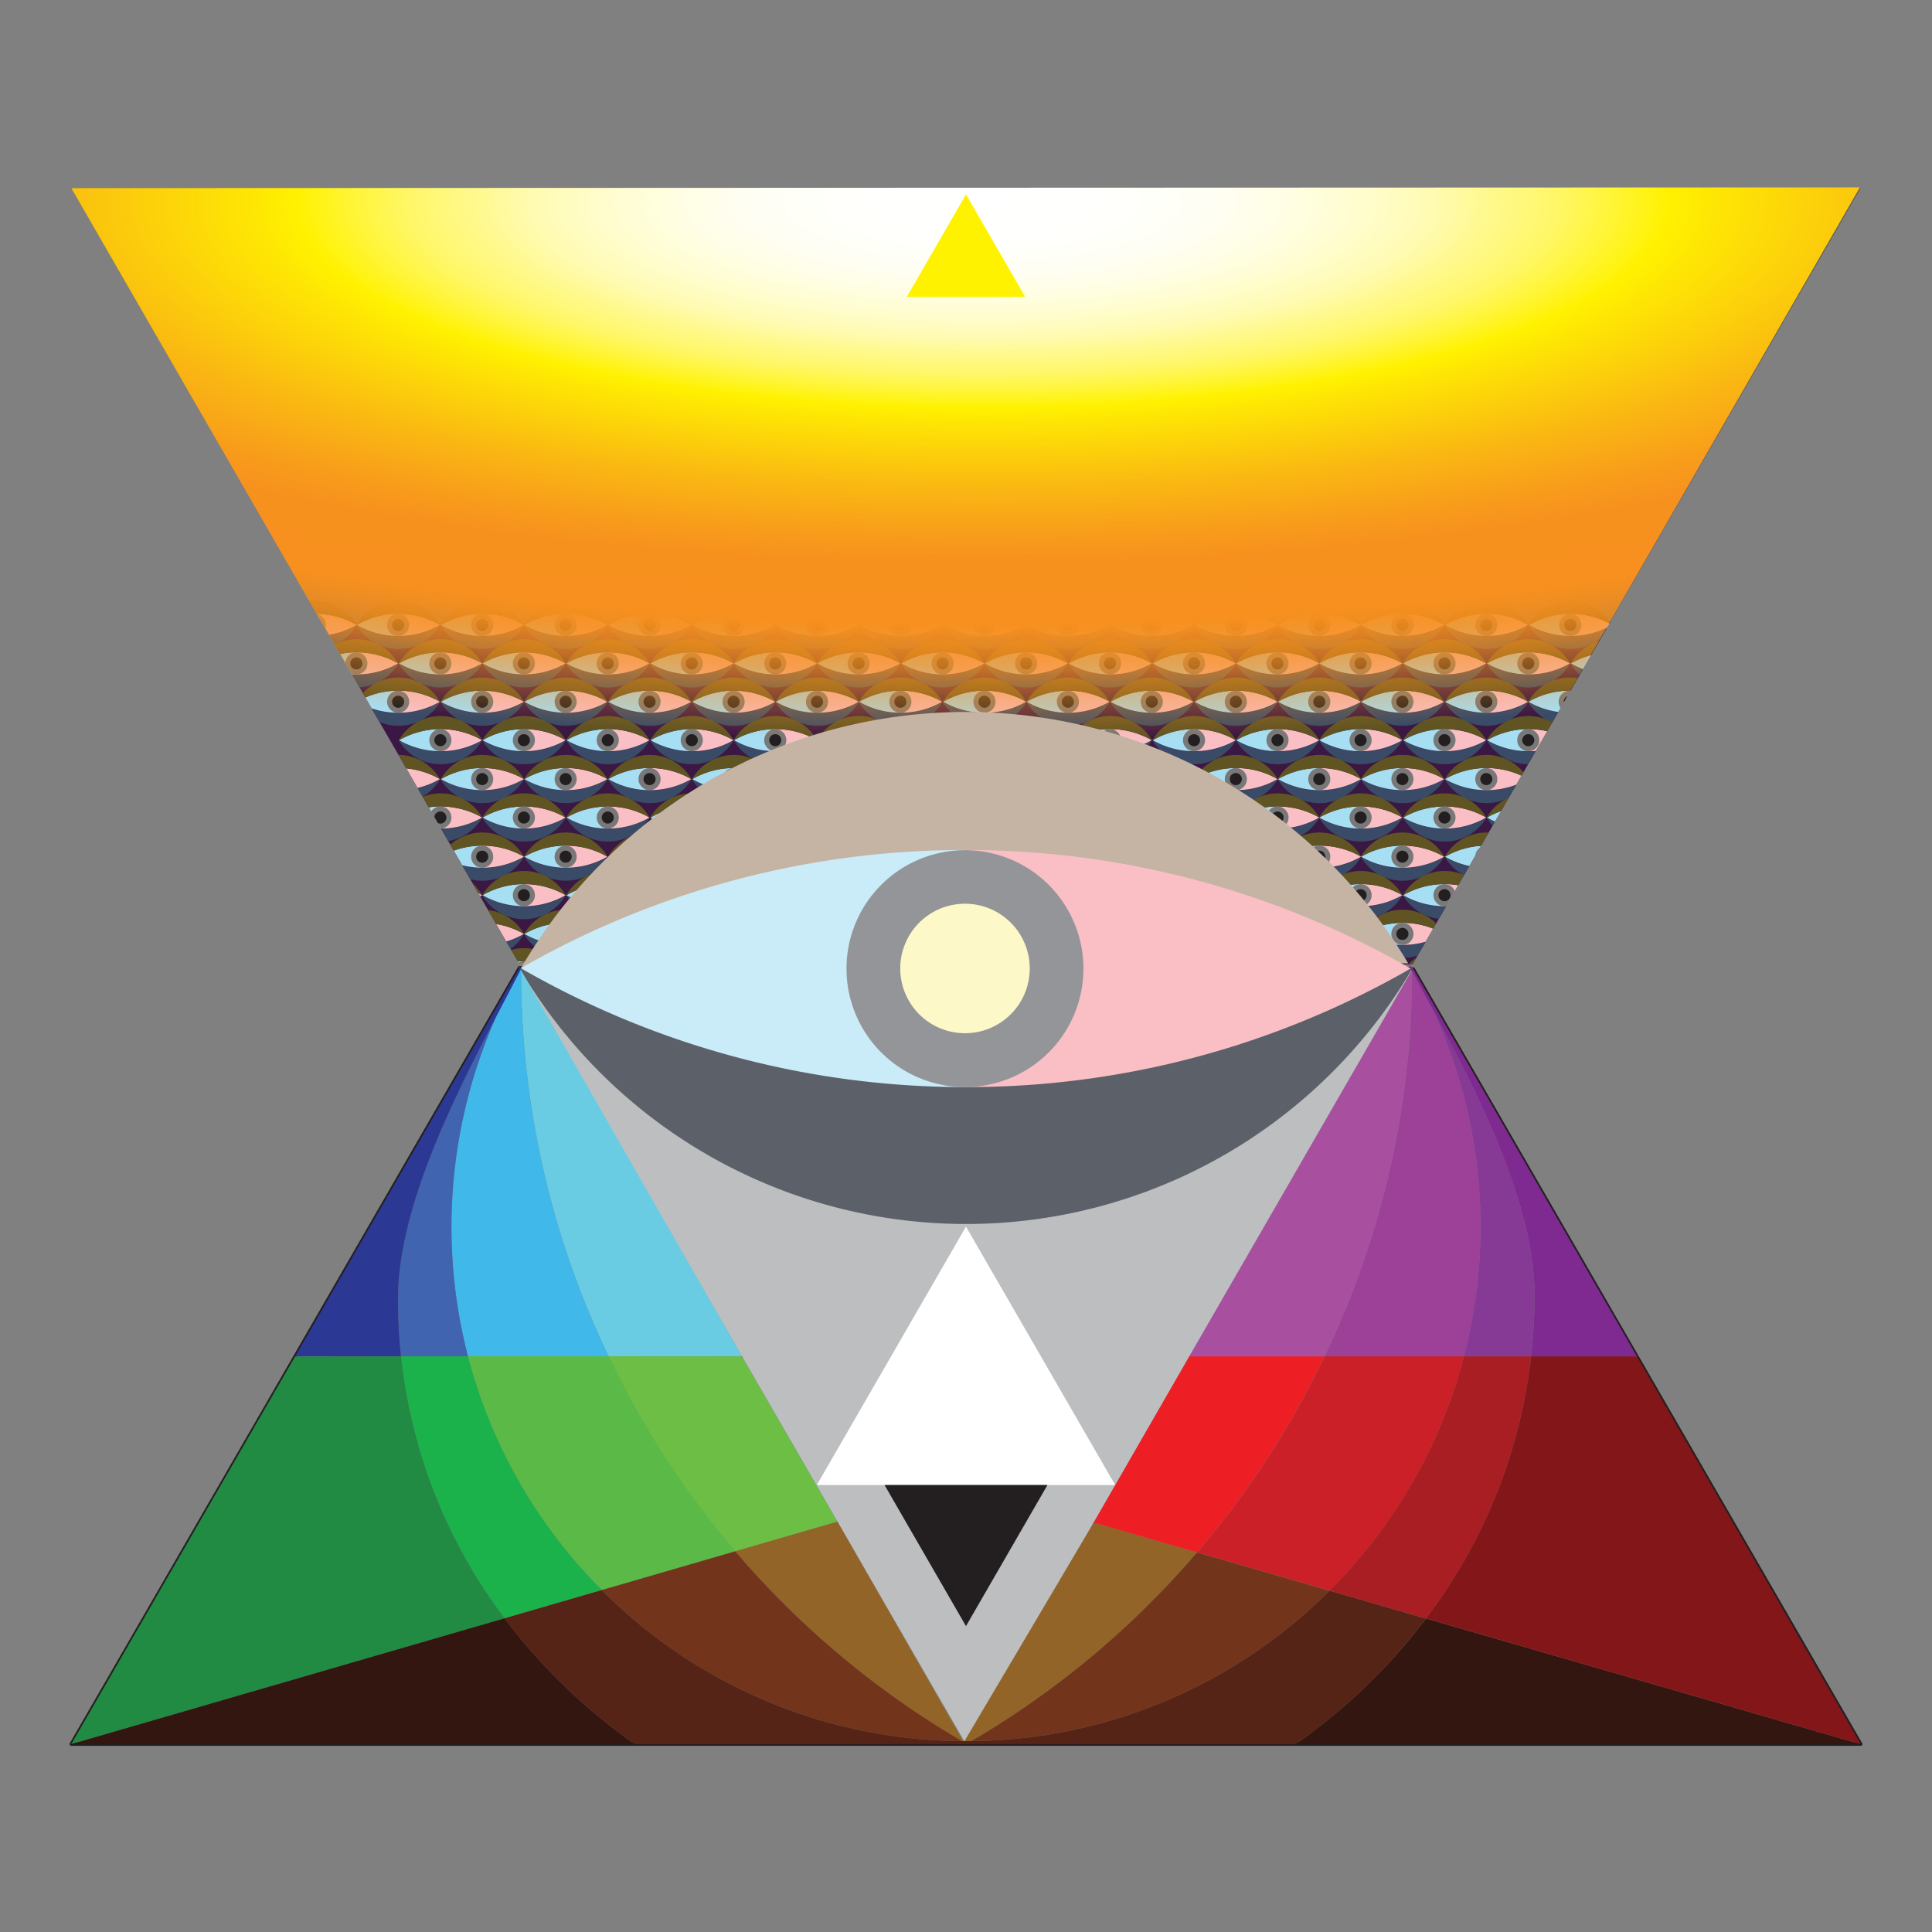 <svg xmlns="http://www.w3.org/2000/svg" xmlns:xlink="http://www.w3.org/1999/xlink" viewBox="0 0 566.93 566.93">
  <rect x="0" y="0" width="566.93" height="566.93" fill="#808080" stroke="none"/>
  <defs>
    <style>
      .cls-1, .cls-10, .cls-9 {
        fill: none;
      }

      .cls-2 {
        fill: #394b66;
      }

      .cls-3 {
        fill: #f9bfc5;
      }

      .cls-4 {
        fill: #a6def3;
      }

      .cls-5 {
        fill: #605423;
      }

      .cls-6 {
        fill: #787878;
      }

      .cls-7 {
        fill: #231f20;
      }

      .cls-8 {
        isolation: isolate;
      }

      .cls-9 {
        stroke: #231f20;
        stroke-linejoin: round;
      }

      .cls-10 {
        stroke: #020202;
        stroke-miterlimit: 10;
      }

      .cls-11 {
        fill: #bcbec0;
      }

      .cls-12 {
        fill: #5b6069;
      }

      .cls-13 {
        clip-path: url(#clip-path);
      }

      .cls-14 {
        opacity: 0.29;
        mix-blend-mode: overlay;
        fill: url(#radial-gradient);
      }

      .cls-15 {
        fill: #3b1743;
      }

      .cls-16 {
        fill: url(#radial-gradient-2);
      }

      .cls-17 {
        fill: #fff;
      }

      .cls-18 {
        fill: #fff200;
      }

      .cls-19 {
        fill: #69cce2;
      }

      .cls-20 {
        fill: #41b8ea;
      }

      .cls-21 {
        fill: #4064af;
      }

      .cls-22 {
        fill: #2b3894;
      }

      .cls-23 {
        fill: #c5b4a3;
      }

      .cls-24 {
        fill: #caebf8;
      }

      .cls-25 {
        fill: #939598;
      }

      .cls-26 {
        fill: #fcf8c7;
      }

      .cls-27 {
        fill: #6dbe45;
      }

      .cls-28 {
        fill: #5bba47;
      }

      .cls-29 {
        fill: #1cb24b;
      }

      .cls-30 {
        fill: #218a43;
      }

      .cls-31 {
        fill: #936427;
      }

      .cls-32 {
        fill: #72351c;
      }

      .cls-33 {
        fill: #562416;
      }

      .cls-34 {
        fill: #32160f;
      }

      .cls-35 {
        fill: #ed1f24;
      }

      .cls-36 {
        fill: #cb2027;
      }

      .cls-37 {
        fill: #a91e22;
      }

      .cls-38 {
        fill: #831618;
      }

      .cls-39 {
        fill: #a8509f;
      }

      .cls-40 {
        fill: #9c4098;
      }

      .cls-41 {
        fill: #863a96;
      }

      .cls-42 {
        fill: #7e2a90;
      }
    </style>
    <clipPath id="clip-path">
      <polygon class="cls-1" points="152.24 282.65 20.91 55.19 546.02 55.19 414.5 282.98 152.24 282.65"/>
    </clipPath>
    <radialGradient id="radial-gradient" cx="100.79" cy="442.75" r="131.84" gradientTransform="translate(80.68 -762.52) scale(2.14 2)" gradientUnits="userSpaceOnUse">
      <stop offset="0" stop-color="#d07728"/>
      <stop offset="0.54" stop-color="#623813"/>
      <stop offset="1" stop-color="#010101"/>
    </radialGradient>
    <radialGradient id="radial-gradient-2" cx="288.3" cy="60.29" r="526.56" gradientTransform="matrix(1, 0, 0, 0.3, 0.06, 41.32)" gradientUnits="userSpaceOnUse">
      <stop offset="0" stop-color="#fff"/>
      <stop offset="0.08" stop-color="#fffffc"/>
      <stop offset="0.13" stop-color="#fffef3"/>
      <stop offset="0.17" stop-color="#fffee4"/>
      <stop offset="0.21" stop-color="#fffdce"/>
      <stop offset="0.25" stop-color="#fffbb3"/>
      <stop offset="0.28" stop-color="#fff990"/>
      <stop offset="0.32" stop-color="#fff767"/>
      <stop offset="0.35" stop-color="#fff538"/>
      <stop offset="0.38" stop-color="#fff204"/>
      <stop offset="0.38" stop-color="#fff200"/>
      <stop offset="0.41" stop-color="#fee504"/>
      <stop offset="0.53" stop-color="#fab812"/>
      <stop offset="0.62" stop-color="#f89c1b"/>
      <stop offset="0.67" stop-color="#f7911e"/>
      <stop offset="0.78" stop-color="#f7901e"/>
      <stop offset="0.8" stop-color="#f7901e" stop-opacity="0.96"/>
      <stop offset="0.83" stop-color="#f7901e" stop-opacity="0.87"/>
      <stop offset="0.87" stop-color="#f7901e" stop-opacity="0.71"/>
      <stop offset="0.91" stop-color="#f7901e" stop-opacity="0.49"/>
      <stop offset="0.96" stop-color="#f7901e" stop-opacity="0.22"/>
      <stop offset="1" stop-color="#f7901e" stop-opacity="0"/>
    </radialGradient>
    <symbol id="New_Symbol" data-name="New Symbol" viewBox="0 0 17.01 9.83">
      <path class="cls-2" d="M0,4.94A16.92,16.92,0,0,0,8.51,7.22,17,17,0,0,0,17,5h0A9.82,9.82,0,0,1,8.51,9.83,9.82,9.82,0,0,1,0,4.93"/>
      <path class="cls-3" d="M8.51,7.18A16.86,16.86,0,0,0,17,4.93,16.93,16.93,0,0,0,8.5,2.68"/>
      <path class="cls-4" d="M8.5,2.68A16.89,16.89,0,0,0,.05,4.92,16.84,16.84,0,0,0,8.51,7.18"/>
      <path class="cls-5" d="M17,4.93A16.86,16.86,0,0,0,0,5H0a9.77,9.77,0,0,1,17-.09"/>
      <path class="cls-6" d="M6.24,4.93A2.25,2.25,0,1,1,8.49,7.18,2.25,2.25,0,0,1,6.24,4.93Z"/>
      <path class="cls-7" d="M7.26,4.93A1.23,1.23,0,1,1,8.49,6.16,1.23,1.23,0,0,1,7.26,4.93Z"/>
    </symbol>
  </defs>
  <title>saccidananda</title>
  <g class="cls-8">
    <g id="cit">
      <line class="cls-9" x1="217.72" y1="398.02" x2="349.04" y2="398.02"/>
      <line class="cls-10" x1="282.8" y1="435.76" x2="320.94" y2="446.78"/>
      <polygon class="cls-11" points="414.62 284.23 349.04 398.01 325.38 439.07 283.46 511.81 241.48 439.12 217.72 398.01 152.13 284.51 414.62 284.23"/>
      <polygon class="cls-9" points="414.69 284.33 546.02 511.8 20.91 511.8 152.43 284 414.69 284.33"/>
      <path class="cls-12" d="M152,283.57a263.31,263.31,0,0,0,262.75.13l0,0A151.91,151.91,0,0,1,152,283.36"/>
      <g class="cls-13">
        <rect class="cls-14" x="19.6" y="-160.48" width="550.33" height="528.79"/>
        <polyline class="cls-15" points="152.85 283.36 414.5 282.98 472.95 183.37 92.42 183.37"/>
        <g>
          <use width="17.01" height="9.83" transform="translate(129.27 176.28) scale(1.44)" xlink:href="#New_Symbol"/>
          <use width="17.01" height="9.83" transform="translate(104.61 176.28) scale(1.44)" xlink:href="#New_Symbol"/>
          <use width="17.01" height="9.83" transform="translate(80.15 176.28) scale(1.44)" xlink:href="#New_Symbol"/>
          <use width="17.01" height="9.83" transform="translate(153.76 176.28) scale(1.44)" xlink:href="#New_Symbol"/>
          <use width="17.01" height="9.83" transform="translate(203.04 176.28) scale(1.44)" xlink:href="#New_Symbol"/>
          <use width="17.01" height="9.83" transform="translate(178.38 176.28) scale(1.44)" xlink:href="#New_Symbol"/>
          <use width="17.01" height="9.83" transform="translate(227.53 176.28) scale(1.44)" xlink:href="#New_Symbol"/>
          <use width="17.01" height="9.83" transform="translate(276.65 176.28) scale(1.44)" xlink:href="#New_Symbol"/>
          <use width="17.01" height="9.83" transform="translate(251.99 176.28) scale(1.44)" xlink:href="#New_Symbol"/>
          <use width="17.01" height="9.83" transform="translate(301.14 176.28) scale(1.44)" xlink:href="#New_Symbol"/>
          <use width="17.01" height="9.83" transform="translate(350.42 176.28) scale(1.44)" xlink:href="#New_Symbol"/>
          <use width="17.01" height="9.83" transform="translate(325.76 176.28) scale(1.44)" xlink:href="#New_Symbol"/>
          <use width="17.01" height="9.83" transform="translate(374.91 176.28) scale(1.44)" xlink:href="#New_Symbol"/>
          <use width="17.01" height="9.83" transform="translate(399.3 176.28) scale(1.44)" xlink:href="#New_Symbol"/>
          <use width="17.01" height="9.83" transform="translate(448.57 176.28) scale(1.44)" xlink:href="#New_Symbol"/>
          <use width="17.01" height="9.83" transform="translate(423.92 176.28) scale(1.44)" xlink:href="#New_Symbol"/>
          <use width="17.01" height="9.83" transform="translate(117 187.57) scale(1.44)" xlink:href="#New_Symbol"/>
          <use width="17.01" height="9.83" transform="translate(92.35 187.57) scale(1.44)" xlink:href="#New_Symbol"/>
          <use width="17.01" height="9.83" transform="translate(141.5 187.57) scale(1.44)" xlink:href="#New_Symbol"/>
          <use width="17.01" height="9.83" transform="translate(190.77 187.57) scale(1.44)" xlink:href="#New_Symbol"/>
          <use width="17.01" height="9.83" transform="translate(166.12 187.57) scale(1.44)" xlink:href="#New_Symbol"/>
          <use width="17.01" height="9.83" transform="translate(215.27 187.57) scale(1.44)" xlink:href="#New_Symbol"/>
          <use width="17.01" height="9.83" transform="translate(264.38 187.57) scale(1.44)" xlink:href="#New_Symbol"/>
          <use width="17.01" height="9.83" transform="translate(239.73 187.57) scale(1.44)" xlink:href="#New_Symbol"/>
          <use width="17.01" height="9.83" transform="translate(288.88 187.57) scale(1.44)" xlink:href="#New_Symbol"/>
          <use width="17.01" height="9.83" transform="translate(338.15 187.57) scale(1.44)" xlink:href="#New_Symbol"/>
          <use width="17.01" height="9.83" transform="translate(313.5 187.57) scale(1.44)" xlink:href="#New_Symbol"/>
          <use width="17.01" height="9.83" transform="translate(362.65 187.57) scale(1.44)" xlink:href="#New_Symbol"/>
          <use width="17.01" height="9.83" transform="translate(387.03 187.57) scale(1.44)" xlink:href="#New_Symbol"/>
          <use width="17.01" height="9.83" transform="translate(411.65 187.57) scale(1.44)" xlink:href="#New_Symbol"/>
          <use width="17.01" height="9.83" transform="translate(436.24 187.57) scale(1.44)" xlink:href="#New_Symbol"/>
          <use width="17.01" height="9.83" transform="translate(129.27 198.82) scale(1.44)" xlink:href="#New_Symbol"/>
          <use width="17.01" height="9.83" transform="translate(104.61 198.82) scale(1.44)" xlink:href="#New_Symbol"/>
          <use width="17.01" height="9.83" transform="translate(153.76 198.82) scale(1.44)" xlink:href="#New_Symbol"/>
          <use width="17.01" height="9.83" transform="translate(203.04 198.82) scale(1.44)" xlink:href="#New_Symbol"/>
          <use width="17.01" height="9.83" transform="translate(178.38 198.82) scale(1.44)" xlink:href="#New_Symbol"/>
          <use width="17.01" height="9.83" transform="translate(227.53 198.82) scale(1.44)" xlink:href="#New_Symbol"/>
          <use width="17.01" height="9.83" transform="translate(276.65 198.82) scale(1.44)" xlink:href="#New_Symbol"/>
          <use width="17.01" height="9.83" transform="translate(251.99 198.82) scale(1.44)" xlink:href="#New_Symbol"/>
          <use width="17.01" height="9.83" transform="translate(301.14 198.82) scale(1.44)" xlink:href="#New_Symbol"/>
          <use width="17.01" height="9.83" transform="translate(350.42 198.82) scale(1.44)" xlink:href="#New_Symbol"/>
          <use width="17.01" height="9.83" transform="translate(325.76 198.82) scale(1.44)" xlink:href="#New_Symbol"/>
          <use width="17.01" height="9.83" transform="translate(374.91 198.82) scale(1.44)" xlink:href="#New_Symbol"/>
          <use width="17.01" height="9.83" transform="translate(399.3 198.82) scale(1.44)" xlink:href="#New_Symbol"/>
          <use width="17.01" height="9.83" transform="translate(423.92 198.82) scale(1.44)" xlink:href="#New_Symbol"/>
          <use width="17.01" height="9.83" transform="translate(448.39 198.82) scale(1.44)" xlink:href="#New_Symbol"/>
          <use width="17.01" height="9.83" transform="translate(117 210.1) scale(1.44)" xlink:href="#New_Symbol"/>
          <use width="17.01" height="9.83" transform="translate(141.5 210.1) scale(1.44)" xlink:href="#New_Symbol"/>
          <use width="17.01" height="9.83" transform="translate(190.77 210.1) scale(1.44)" xlink:href="#New_Symbol"/>
          <use width="17.01" height="9.83" transform="translate(166.12 210.1) scale(1.44)" xlink:href="#New_Symbol"/>
          <use width="17.01" height="9.83" transform="translate(215.27 210.1) scale(1.44)" xlink:href="#New_Symbol"/>
          <use width="17.01" height="9.83" transform="translate(264.38 210.1) scale(1.44)" xlink:href="#New_Symbol"/>
          <use width="17.01" height="9.83" transform="translate(239.73 210.1) scale(1.44)" xlink:href="#New_Symbol"/>
          <use width="17.01" height="9.83" transform="translate(288.88 210.1) scale(1.44)" xlink:href="#New_Symbol"/>
          <use width="17.01" height="9.83" transform="translate(338.15 210.1) scale(1.44)" xlink:href="#New_Symbol"/>
          <use width="17.01" height="9.83" transform="translate(313.5 210.1) scale(1.44)" xlink:href="#New_Symbol"/>
          <use width="17.01" height="9.83" transform="translate(362.65 210.1) scale(1.44)" xlink:href="#New_Symbol"/>
          <use width="17.01" height="9.83" transform="translate(387.03 210.1) scale(1.44)" xlink:href="#New_Symbol"/>
          <use width="17.01" height="9.83" transform="translate(411.65 210.1) scale(1.44)" xlink:href="#New_Symbol"/>
          <use width="17.01" height="9.83" transform="translate(436.24 210.1) scale(1.44)" xlink:href="#New_Symbol"/>
          <use width="17.01" height="9.83" transform="translate(129.27 221.52) scale(1.44)" xlink:href="#New_Symbol"/>
          <use width="17.01" height="9.83" transform="translate(104.61 221.52) scale(1.44)" xlink:href="#New_Symbol"/>
          <use width="17.01" height="9.83" transform="translate(153.76 221.52) scale(1.44)" xlink:href="#New_Symbol"/>
          <use width="17.01" height="9.83" transform="translate(203.04 221.52) scale(1.44)" xlink:href="#New_Symbol"/>
          <use width="17.01" height="9.83" transform="translate(178.38 221.52) scale(1.44)" xlink:href="#New_Symbol"/>
          <use width="17.01" height="9.83" transform="translate(227.53 221.52) scale(1.44)" xlink:href="#New_Symbol"/>
          <use width="17.01" height="9.83" transform="translate(276.65 221.52) scale(1.44)" xlink:href="#New_Symbol"/>
          <use width="17.01" height="9.83" transform="translate(251.99 221.52) scale(1.44)" xlink:href="#New_Symbol"/>
          <use width="17.01" height="9.83" transform="translate(301.14 221.52) scale(1.44)" xlink:href="#New_Symbol"/>
          <use width="17.01" height="9.83" transform="translate(350.42 221.52) scale(1.44)" xlink:href="#New_Symbol"/>
          <use width="17.01" height="9.83" transform="translate(325.76 221.52) scale(1.44)" xlink:href="#New_Symbol"/>
          <use width="17.01" height="9.83" transform="translate(374.91 221.52) scale(1.44)" xlink:href="#New_Symbol"/>
          <use width="17.01" height="9.83" transform="translate(399.3 221.52) scale(1.44)" xlink:href="#New_Symbol"/>
          <use width="17.01" height="9.83" transform="translate(423.92 221.52) scale(1.44)" xlink:href="#New_Symbol"/>
          <use width="17.01" height="9.83" transform="translate(117 232.8) scale(1.44)" xlink:href="#New_Symbol"/>
          <use width="17.01" height="9.83" transform="translate(141.5 232.8) scale(1.44)" xlink:href="#New_Symbol"/>
          <use width="17.01" height="9.83" transform="translate(190.77 232.8) scale(1.44)" xlink:href="#New_Symbol"/>
          <use width="17.01" height="9.83" transform="translate(166.12 232.8) scale(1.44)" xlink:href="#New_Symbol"/>
          <use width="17.01" height="9.83" transform="translate(215.27 232.8) scale(1.44)" xlink:href="#New_Symbol"/>
          <use width="17.01" height="9.83" transform="translate(264.38 232.8) scale(1.44)" xlink:href="#New_Symbol"/>
          <use width="17.01" height="9.83" transform="translate(239.73 232.8) scale(1.44)" xlink:href="#New_Symbol"/>
          <use width="17.01" height="9.83" transform="translate(288.88 232.8) scale(1.44)" xlink:href="#New_Symbol"/>
          <use width="17.01" height="9.83" transform="translate(338.15 232.8) scale(1.44)" xlink:href="#New_Symbol"/>
          <use width="17.01" height="9.83" transform="translate(313.5 232.8) scale(1.44)" xlink:href="#New_Symbol"/>
          <use width="17.01" height="9.83" transform="translate(362.65 232.8) scale(1.44)" xlink:href="#New_Symbol"/>
          <use width="17.01" height="9.83" transform="translate(387.03 232.8) scale(1.44)" xlink:href="#New_Symbol"/>
          <use width="17.01" height="9.83" transform="translate(411.65 232.8) scale(1.44)" xlink:href="#New_Symbol"/>
          <use width="17.01" height="9.83" transform="translate(436.24 232.8) scale(1.44)" xlink:href="#New_Symbol"/>
          <use width="17.01" height="9.83" transform="translate(129.27 244.29) scale(1.44)" xlink:href="#New_Symbol"/>
          <use width="17.01" height="9.83" transform="translate(104.61 244.29) scale(1.44)" xlink:href="#New_Symbol"/>
          <use width="17.01" height="9.83" transform="translate(153.76 244.29) scale(1.44)" xlink:href="#New_Symbol"/>
          <use width="17.01" height="9.83" transform="translate(203.04 244.29) scale(1.44)" xlink:href="#New_Symbol"/>
          <use width="17.01" height="9.83" transform="translate(178.38 244.29) scale(1.44)" xlink:href="#New_Symbol"/>
          <use width="17.01" height="9.83" transform="translate(227.53 244.29) scale(1.44)" xlink:href="#New_Symbol"/>
          <use width="17.01" height="9.83" transform="translate(276.65 244.29) scale(1.44)" xlink:href="#New_Symbol"/>
          <use width="17.01" height="9.83" transform="translate(251.99 244.29) scale(1.44)" xlink:href="#New_Symbol"/>
          <use width="17.01" height="9.83" transform="translate(301.14 244.29) scale(1.44)" xlink:href="#New_Symbol"/>
          <use width="17.01" height="9.83" transform="translate(350.42 244.29) scale(1.44)" xlink:href="#New_Symbol"/>
          <use width="17.01" height="9.83" transform="translate(325.76 244.29) scale(1.44)" xlink:href="#New_Symbol"/>
          <use width="17.01" height="9.83" transform="translate(374.91 244.29) scale(1.44)" xlink:href="#New_Symbol"/>
          <use width="17.01" height="9.83" transform="translate(399.3 244.29) scale(1.44)" xlink:href="#New_Symbol"/>
          <use width="17.01" height="9.83" transform="translate(423.92 244.29) scale(1.44)" xlink:href="#New_Symbol"/>
          <use width="17.01" height="9.83" transform="translate(117 255.58) scale(1.44)" xlink:href="#New_Symbol"/>
          <use width="17.01" height="9.83" transform="translate(141.5 255.58) scale(1.44)" xlink:href="#New_Symbol"/>
          <use width="17.01" height="9.83" transform="translate(190.77 255.58) scale(1.44)" xlink:href="#New_Symbol"/>
          <use width="17.01" height="9.83" transform="translate(166.12 255.58) scale(1.44)" xlink:href="#New_Symbol"/>
          <use width="17.01" height="9.83" transform="translate(215.27 255.58) scale(1.44)" xlink:href="#New_Symbol"/>
          <use width="17.01" height="9.83" transform="translate(264.38 255.58) scale(1.44)" xlink:href="#New_Symbol"/>
          <use width="17.01" height="9.83" transform="translate(239.73 255.58) scale(1.44)" xlink:href="#New_Symbol"/>
          <use width="17.01" height="9.83" transform="translate(288.88 255.58) scale(1.44)" xlink:href="#New_Symbol"/>
          <use width="17.01" height="9.83" transform="translate(338.15 255.58) scale(1.44)" xlink:href="#New_Symbol"/>
          <use width="17.01" height="9.83" transform="translate(313.5 255.58) scale(1.44)" xlink:href="#New_Symbol"/>
          <use width="17.01" height="9.83" transform="translate(362.65 255.58) scale(1.44)" xlink:href="#New_Symbol"/>
          <use width="17.01" height="9.83" transform="translate(387.03 255.58) scale(1.44)" xlink:href="#New_Symbol"/>
          <use width="17.01" height="9.83" transform="translate(411.65 255.58) scale(1.44)" xlink:href="#New_Symbol"/>
          <use width="17.01" height="9.83" transform="translate(436.24 255.58) scale(1.44)" xlink:href="#New_Symbol"/>
          <use width="17.01" height="9.83" transform="translate(129.27 266.95) scale(1.44)" xlink:href="#New_Symbol"/>
          <use width="17.01" height="9.83" transform="translate(104.61 266.95) scale(1.44)" xlink:href="#New_Symbol"/>
          <use width="17.01" height="9.83" transform="translate(153.76 266.95) scale(1.44)" xlink:href="#New_Symbol"/>
          <use width="17.01" height="9.83" transform="translate(203.04 266.95) scale(1.44)" xlink:href="#New_Symbol"/>
          <use width="17.01" height="9.83" transform="translate(178.38 266.95) scale(1.44)" xlink:href="#New_Symbol"/>
          <use width="17.01" height="9.83" transform="translate(227.53 266.95) scale(1.44)" xlink:href="#New_Symbol"/>
          <use width="17.01" height="9.83" transform="translate(276.65 266.95) scale(1.44)" xlink:href="#New_Symbol"/>
          <use width="17.01" height="9.83" transform="translate(251.99 266.95) scale(1.44)" xlink:href="#New_Symbol"/>
          <use width="17.01" height="9.83" transform="translate(301.14 266.95) scale(1.44)" xlink:href="#New_Symbol"/>
          <use width="17.01" height="9.83" transform="translate(350.42 266.95) scale(1.44)" xlink:href="#New_Symbol"/>
          <use width="17.01" height="9.83" transform="translate(325.76 266.95) scale(1.44)" xlink:href="#New_Symbol"/>
          <use width="17.01" height="9.83" transform="translate(374.91 266.95) scale(1.44)" xlink:href="#New_Symbol"/>
          <use width="17.01" height="9.83" transform="translate(399.3 266.95) scale(1.44)" xlink:href="#New_Symbol"/>
          <use width="17.01" height="9.83" transform="translate(423.92 266.95) scale(1.44)" xlink:href="#New_Symbol"/>
          <use width="17.01" height="9.83" transform="translate(117 278.23) scale(1.44)" xlink:href="#New_Symbol"/>
          <use width="17.01" height="9.83" transform="translate(141.5 278.23) scale(1.44)" xlink:href="#New_Symbol"/>
          <use width="17.01" height="9.83" transform="translate(190.77 278.23) scale(1.44)" xlink:href="#New_Symbol"/>
          <use width="17.01" height="9.83" transform="translate(166.12 278.23) scale(1.44)" xlink:href="#New_Symbol"/>
          <use width="17.01" height="9.83" transform="translate(215.27 278.23) scale(1.44)" xlink:href="#New_Symbol"/>
          <use width="17.01" height="9.83" transform="translate(264.38 278.23) scale(1.44)" xlink:href="#New_Symbol"/>
          <use width="17.01" height="9.83" transform="translate(239.73 278.23) scale(1.44)" xlink:href="#New_Symbol"/>
          <use width="17.01" height="9.83" transform="translate(288.88 278.23) scale(1.44)" xlink:href="#New_Symbol"/>
          <use width="17.01" height="9.83" transform="translate(338.15 278.23) scale(1.44)" xlink:href="#New_Symbol"/>
          <use width="17.01" height="9.83" transform="translate(313.5 278.23) scale(1.44)" xlink:href="#New_Symbol"/>
          <use width="17.01" height="9.83" transform="translate(362.65 278.23) scale(1.44)" xlink:href="#New_Symbol"/>
          <use width="17.01" height="9.83" transform="translate(387.03 278.23) scale(1.44)" xlink:href="#New_Symbol"/>
          <use width="17.01" height="9.83" transform="translate(411.65 278.23) scale(1.44)" xlink:href="#New_Symbol"/>
          <use width="17.01" height="9.83" transform="translate(436.24 278.23) scale(1.44)" xlink:href="#New_Symbol"/>
          <use width="17.01" height="9.83" transform="translate(460.86 187.57) scale(1.44)" xlink:href="#New_Symbol"/>
        </g>
      </g>
      <polygon class="cls-16" points="20.91 55.19 545.77 54.99 450.39 220.71 114.25 217.18 20.91 55.19"/>
      <polygon class="cls-1" points="152.24 282.65 20.91 55.19 546.02 55.19 414.5 282.98 152.24 282.65"/>
      <polygon class="cls-17" points="239.69 435.76 283.46 359.94 327.24 435.76 239.69 435.76"/>
      <polygon class="cls-7" points="307.37 435.76 283.46 477.17 259.56 435.76 307.37 435.76"/>
      <line class="cls-1" x1="217.72" y1="398.01" x2="152.91" y2="284.8"/>
      <polygon class="cls-18" points="266.07 87.17 283.46 57.04 300.83 87.12 266.07 87.17"/>
      <g>
        <path class="cls-19" d="M217.72,398,152.91,284.8A260.38,260.38,0,0,0,178.58,398h39.14"/>
        <path class="cls-20" d="M152.91,284.8A260.38,260.38,0,0,0,178.58,398H137.32a151.5,151.5,0,0,1,15.55-113.9"/>
        <path class="cls-21" d="M152.87,284.12A151.5,151.5,0,0,0,137.32,398H117.69a159.39,159.39,0,0,1-.89-16.92c0-31.53,23.1-71.35,36.07-96.78"/>
        <path class="cls-22" d="M152.43,284,86.57,398.07l-.09-.05h31.21a159.39,159.39,0,0,1-.89-16.92c0-31.53,23.1-71.35,36.07-96.78"/>
      </g>
      <path class="cls-23" d="M152.87,284.12a151,151,0,0,1,260.35-1.43"/>
      <path class="cls-24" d="M283.29,249.43a261.15,261.15,0,0,0-130.44,34.68A260.74,260.74,0,0,0,283.46,319"/>
      <path class="cls-3" d="M283.29,319V249.43a261.23,261.23,0,0,1,130.62,34.78A260.74,260.74,0,0,1,283.46,319"/>
      <path class="cls-25" d="M248.4,284.19A34.76,34.76,0,1,1,283.16,319,34.76,34.76,0,0,1,248.4,284.19Z"/>
      <path class="cls-26" d="M264.17,284.19a19,19,0,1,1,19,19A19,19,0,0,1,264.17,284.19Z"/>
      <g>
        <path class="cls-27" d="M178.58,398q4.17,8.72,9,17.23a263.5,263.5,0,0,0,28.12,40l30-8.71-28-48.49Z"/>
        <path class="cls-28" d="M176.6,466.59l39.15-11.37a263.5,263.5,0,0,1-28.12-40q-4.87-8.52-9-17.23H137.32a150.88,150.88,0,0,0,39.37,68.67"/>
        <path class="cls-29" d="M176.69,466.69A150.88,150.88,0,0,1,137.32,398H117.69a154.93,154.93,0,0,0,30.37,76.86h0l28.54-8.29"/>
        <path class="cls-30" d="M148.06,474.88,20.91,511.8,86.57,398.07l31.12-.05a154.93,154.93,0,0,0,30.37,76.86"/>
      </g>
      <g>
        <g>
          <path class="cls-31" d="M215.75,455.22l30-8.71,37.07,64.73A260.29,260.29,0,0,1,215.75,455.22Z"/>
          <path class="cls-31" d="M282.82,511.24l38.12-64.46,30.33,8.76h0a260.2,260.2,0,0,1-66.79,55.7"/>
        </g>
        <g>
          <path class="cls-32" d="M283.46,510.92a150.49,150.49,0,0,1-106.77-44.23l-.09-.1,39.15-11.37a260.29,260.29,0,0,0,67.07,56"/>
          <path class="cls-32" d="M284.48,511.24a260.2,260.2,0,0,0,66.79-55.7h0l38.89,11.23h0a150.49,150.49,0,0,1-106.69,44.15"/>
        </g>
        <g>
          <path class="cls-33" d="M283.46,511.8H186.29a168.86,168.86,0,0,1-38.23-36.92h0l28.54-8.29.09.1a150.49,150.49,0,0,0,106.77,44.23"/>
          <path class="cls-33" d="M283.46,510.92a150.49,150.49,0,0,0,106.69-44.15h0l28.28,8.17h0A171,171,0,0,1,380.2,511.8H283.46"/>
        </g>
        <g>
          <path class="cls-34" d="M186.29,511.8a168.86,168.86,0,0,1-38.23-36.92L20.91,511.8H186.29"/>
          <path class="cls-34" d="M418.45,474.94A171,171,0,0,1,380.2,511.8H546L418.44,474.94"/>
        </g>
      </g>
      <g>
        <path class="cls-35" d="M351.27,455.54l-30.33-8.76L349,398h39.67q-4.17,8.72-9,17.23a263.14,263.14,0,0,1-28.39,40.29"/>
        <path class="cls-36" d="M390.15,466.77A150.69,150.69,0,0,0,429.6,398H388.71q-4.17,8.72-9,17.23a263.14,263.14,0,0,1-28.39,40.29h0l38.89,11.23"/>
        <path class="cls-37" d="M418.45,474.94A156.33,156.33,0,0,0,449.3,398H429.6a150.69,150.69,0,0,1-39.45,68.75h0l28.28,8.17"/>
        <path class="cls-38" d="M480.55,398H449.3a156.33,156.33,0,0,1-30.85,76.92h0L546,511.8,480.39,398.12"/>
      </g>
      <g>
        <path class="cls-39" d="M414.62,284.23,349,398h39.67A260.1,260.1,0,0,0,414.38,284.8"/>
        <path class="cls-40" d="M414.38,284.8A260.1,260.1,0,0,1,388.71,398H429.6a151.4,151.4,0,0,0-16.38-115.33"/>
        <path class="cls-41" d="M449.3,398a161.51,161.51,0,0,0,1-17.88c0-32.21-23.59-71.66-37.07-97.45A151.4,151.4,0,0,1,429.6,398Z"/>
        <path class="cls-42" d="M414.69,284.34l65.7,113.78.16-.1H449.3a161.51,161.51,0,0,0,1-17.88c0-32.21-23.59-71.66-37.07-97.45"/>
      </g>
    </g>
  </g>
</svg>
